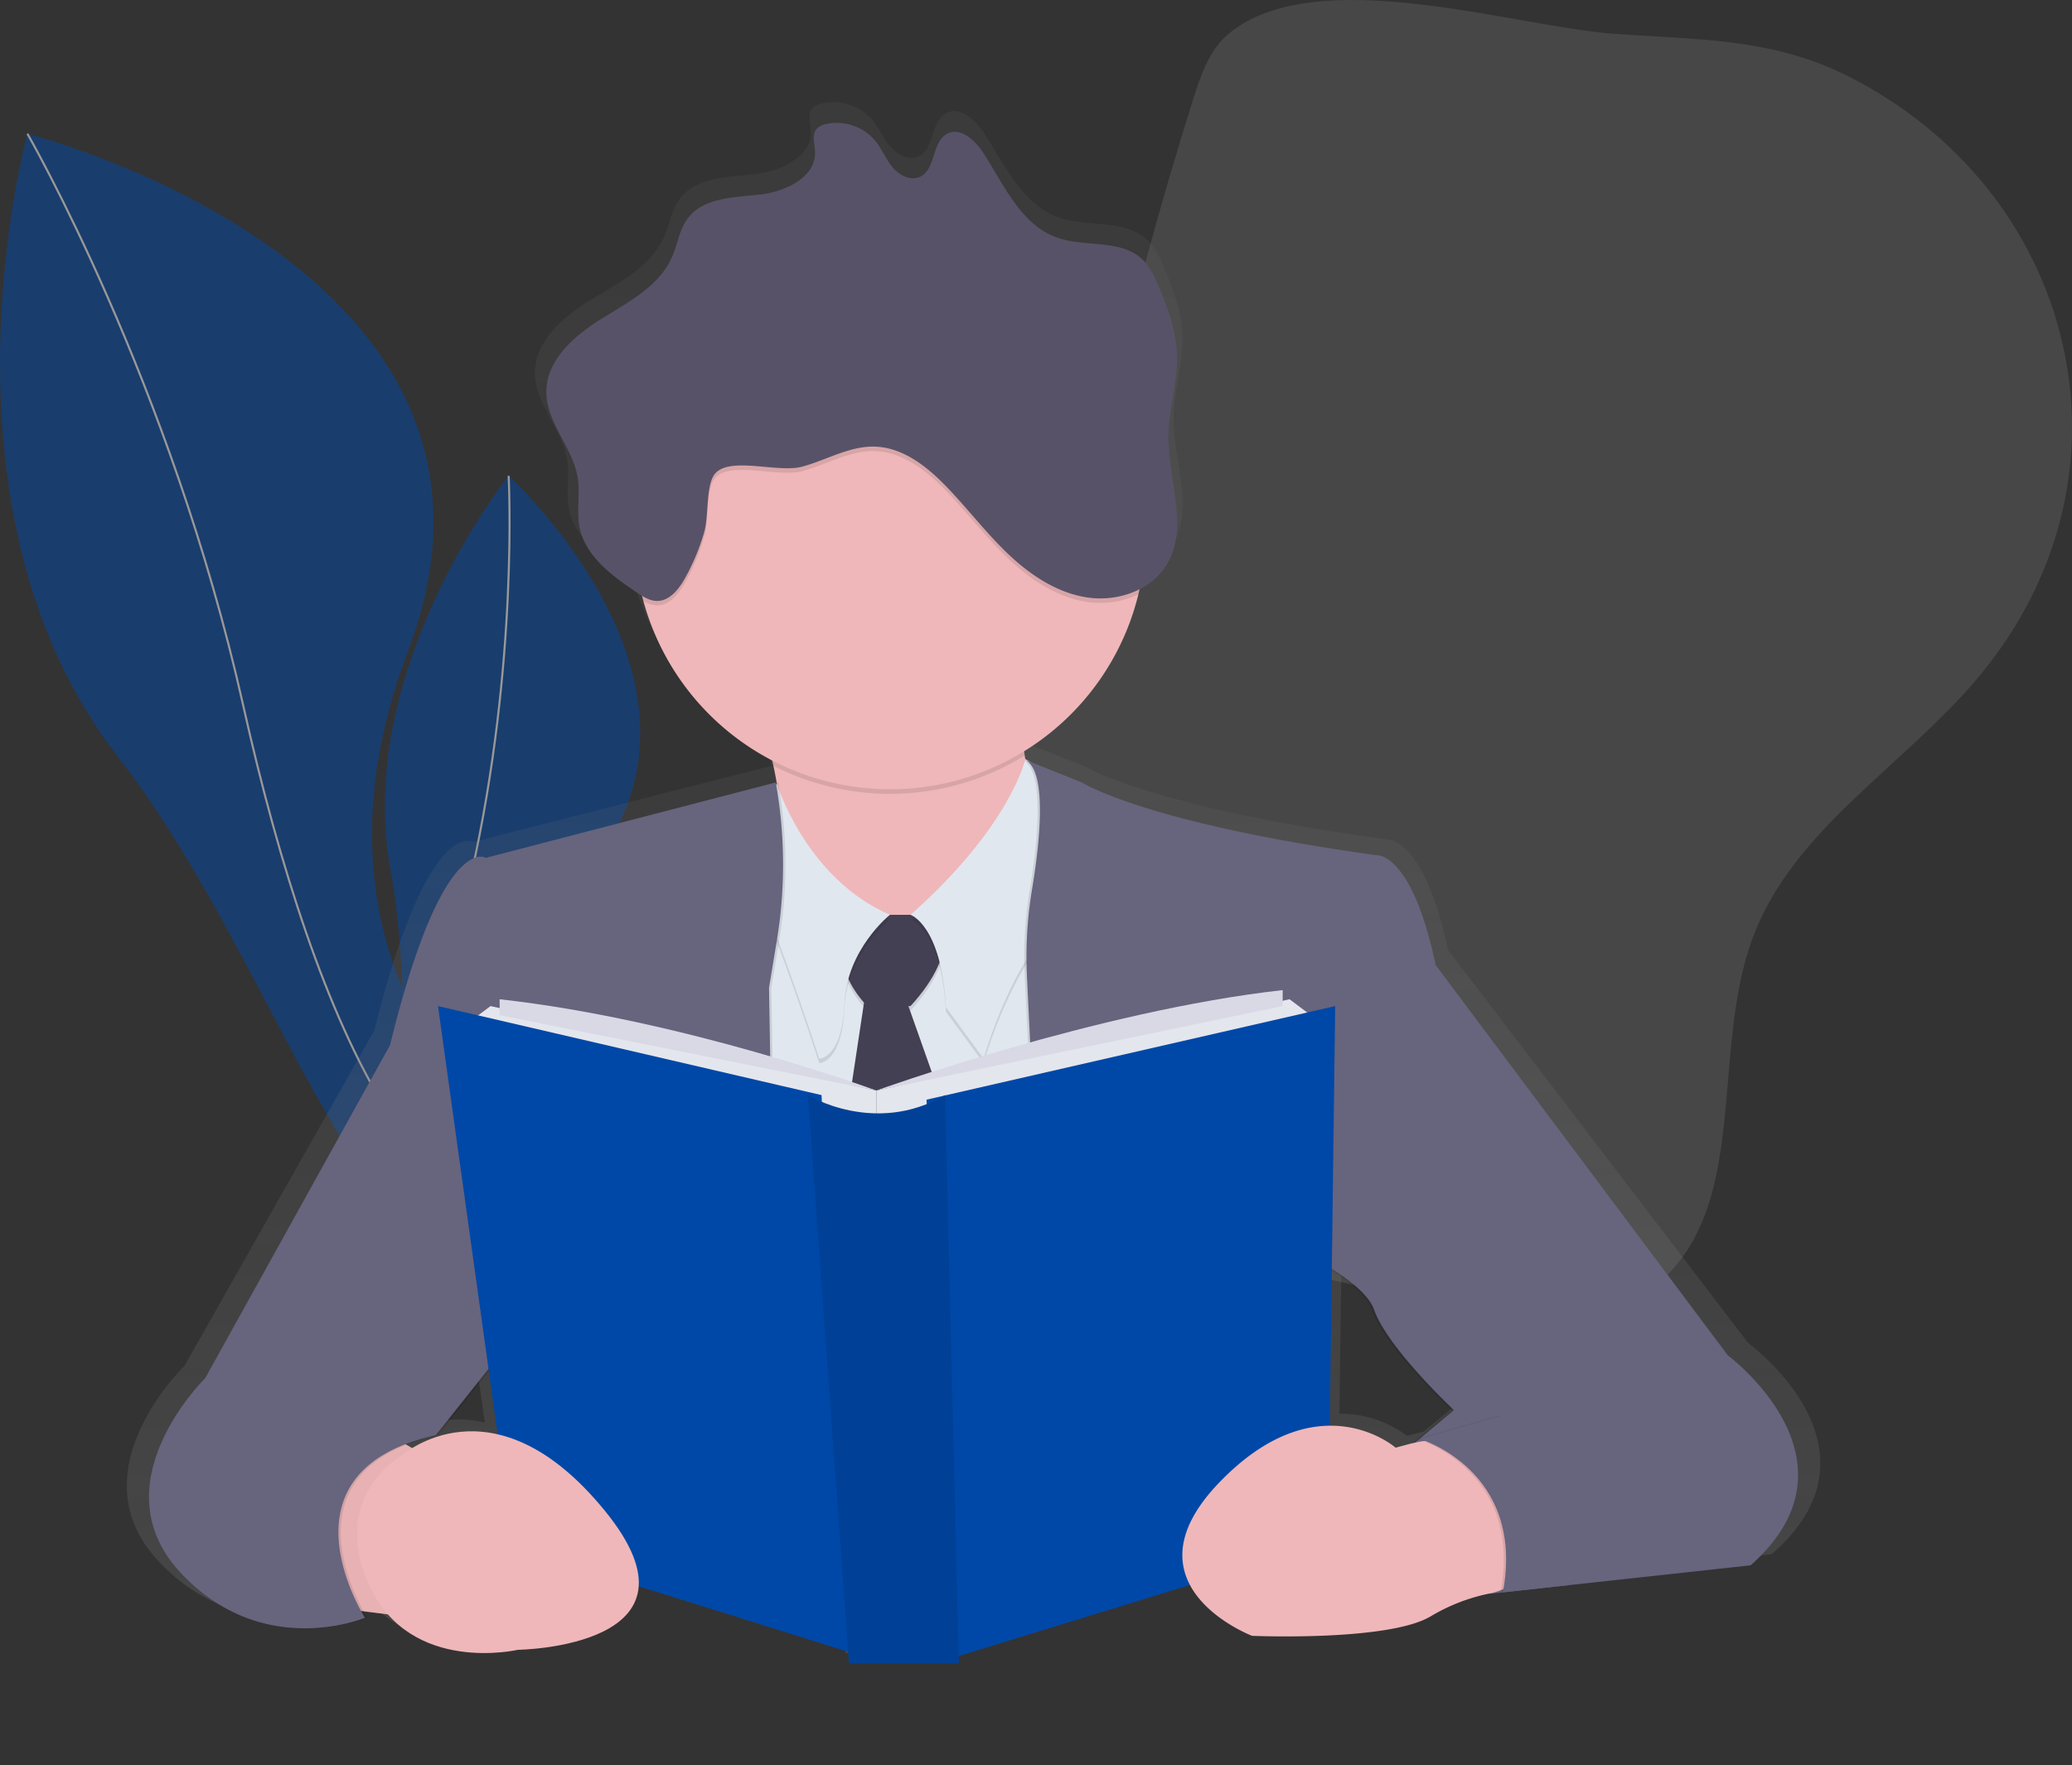 <?xml version="1.0" encoding="UTF-8" standalone="no"?>
<svg
   xmlns:dc="http://purl.org/dc/elements/1.1/"
   xmlns:cc="http://creativecommons.org/ns#"
   xmlns:rdf="http://www.w3.org/1999/02/22-rdf-syntax-ns#"
   xmlns:svg="http://www.w3.org/2000/svg"
   xmlns="http://www.w3.org/2000/svg"
   xmlns:sodipodi="http://sodipodi.sourceforge.net/DTD/sodipodi-0.dtd"
   xmlns:inkscape="http://www.inkscape.org/namespaces/inkscape"
   id="5e1838a0-6e06-4e3f-aa75-de6d8e6cdfa0"
   data-name="Layer 1"
   width="1007.04"
   height="858"
   viewBox="0 0 1007.04 858"
   version="1.1"
   sodipodi:docname="categories-dark.svg"
   inkscape:version="0.92.3 (2405546, 2018-03-11)">
  <rect x="0" y="0" width="1007.04" height="858" fill="#333333" stroke="none"/>
  <sodipodi:namedview
     pagecolor="#ffffff"
     bordercolor="#666666"
     borderopacity="1"
     objecttolerance="10"
     gridtolerance="10"
     guidetolerance="10"
     inkscape:pageopacity="0"
     inkscape:pageshadow="2"
     inkscape:window-width="1366"
     inkscape:window-height="717"
     id="namedview96"
     showgrid="false"
     inkscape:zoom="0.97712109"
     inkscape:cx="334.48825"
     inkscape:cy="207.12991"
     inkscape:window-x="0"
     inkscape:window-y="0"
     inkscape:window-maximized="1"
     inkscape:current-layer="5e1838a0-6e06-4e3f-aa75-de6d8e6cdfa0" />
  <defs
     id="defs9">
    <linearGradient
       id="cc082665-c41a-43d9-8451-73726d32e49c"
       x1="569.66"
       y1="824.63"
       x2="569.66"
       y2="70.6"
       gradientUnits="userSpaceOnUse">
      <stop
         offset="0"
         stop-color="gray"
         stop-opacity="0.25"
         id="stop2" />
      <stop
         offset="0.54"
         stop-color="gray"
         stop-opacity="0.12"
         id="stop4" />
      <stop
         offset="1"
         stop-color="gray"
         stop-opacity="0.1"
         id="stop6" />
    </linearGradient>
  </defs>
  <title
     id="title11">reading list</title>
  <g
     opacity="0.1"
     id="g15">
    <path
       d="M693.73,37.32c-9.33,7.66-13.5,19.8-17.14,31.31q-12.24,38.74-22.89,78C643.35,184.65,633.95,223.51,615,258.1s-46.56,63.26-73.87,91.59l-98.38,102c-30.4,31.53-62.83,67.92-62.25,111.72.5,38,27.06,71.71,59.56,91.33s70.48,27.65,107.65,35.37c18.87,3.92,38.9,7.77,57,1.25,21.74-7.82,35.91-28.77,55.78-40.56,35.65-21.17,80.82-9.26,120.76,1.84s87,19.52,119.39-6.34c47-37.53,26.74-113.14,47.73-169.5,19.92-53.49,75-84.25,111.15-128.41,80.76-98.63,45.45-235.63-66-290.93C957,39.39,921,40.32,881.39,37.47,832,33.93,736.3,2.35,693.73,37.32Z"
       transform="translate(-96.48 -21)"
       fill="#0048a7"
       id="path13"
       style="fill:#ffffff;opacity:1;stroke:none;stroke-opacity:1;fill-opacity:1" />
  </g>
  <g
     opacity="0.5"
     id="g21">
    <path
       d="M389.41,607.83s-165.2-83.6-94.6-270.33S109.8,86,109.8,86s-50.07,181.82,44,302.9S284.16,711,389.41,607.83Z"
       transform="translate(-96.48 -21)"
       fill="#0048a7"
       id="path17" />
    <path
       d="M109.8,86s69.7,120.77,104.87,277.87,92.43,286.74,173.89,241"
       transform="translate(-96.48 -21)"
       fill="none"
       stroke="#fff"
       stroke-miterlimit="10"
       id="path19" />
  </g>
  <g
     opacity="0.5"
     id="g27">
    <path
       d="M353.92,638.37s-66.06-94.83,21.58-186.24-31.83-199.82-31.83-199.82S268.32,346.43,286.31,444,270.07,670.7,353.92,638.37Z"
       transform="translate(-96.48 -21)"
       fill="#0048a7"
       id="path23" />
    <path
       d="M343.68,252.31s5,90.72-18.1,193.52-27.13,195.38,28.67,190.57"
       transform="translate(-96.48 -21)"
       fill="none"
       stroke="#fff"
       stroke-miterlimit="10"
       id="path25" />
  </g>
  <path
     d="M946.12,673.83l-145.85-191c-11.39-53.62-28.49-53.62-28.49-53.62-116.22-15.64-148.12-35.75-148.12-35.75l-26-10.18L595.49,382c-.1-.57-.21-1.14-.31-1.73s-.2-1.37-.28-2.06a125.45,125.45,0,0,0,57-76.8c.21-.84.4-1.7.6-2.55a32.84,32.84,0,0,0,13.59-12.11c11.17-18.31.56-41.49.8-62.82.15-13.48,4.8-26.69,4.27-40.16-.44-11.28-4.48-22.11-8.89-32.53-2.14-5.07-4.5-10.25-8.6-14-10.87-9.87-28.47-5.64-42.43-10.5-18.06-6.29-26.47-25.89-36.91-41.65-4-6.08-11.28-12.5-17.85-9.17-7.71,3.9-5.62,17.25-13.41,21-4.72,2.27-10.49-.59-13.86-4.55s-5.3-8.93-8.62-12.93A25.34,25.34,0,0,0,496,71.2a8.53,8.53,0,0,0-4.67,2.39c-2.49,2.9-.93,7.22-.76,11,.59,12.73-15,19.8-27.88,21.15s-28.06,1.51-35.77,11.76c-4.08,5.43-4.95,12.5-7.7,18.68-6.38,14.33-21.81,22.18-35.37,30.41s-27.52,20.23-27.4,35.87c.12,15,13.36,27.15,15.69,42,1.24,7.87-.69,16,.85,23.83,2.83,14.36,16.25,24,28.63,32.15.84.55,1.69,1.1,2.56,1.62.22.88.44,1.75.68,2.62a125.91,125.91,0,0,0,64.36,78c.2.84.39,1.69.58,2.56.59,2.68,1.14,5.47,1.63,8.33l-.38.1,0-.28L327,430.12a6.24,6.24,0,0,0-2.71-.34c-5.9-.48-24.35,5.88-45.88,92.13L186.13,685s-53.55,51.39-12.53,95c20.91,22.21,44.49,27.58,62.58,27.51A86.36,86.36,0,0,0,267,802.29s-.74-1.14-1.88-3.16l12.2,1.49c24,26.68,64.88,17.31,64.88,17.31s58.15-.66,60.29-31.07L507,818.92l.42,5.71h54.88l-.09-3.64,115.46-34.78c9,16.64,31,24.87,31,24.87s67.76,2.85,89.06-9.49a95.17,95.17,0,0,1,28.86-11.11l.59-.06-.14.14,130.46-14C1016.76,725.21,946.12,673.83,946.12,673.83ZM289.45,719.25l-2.87-1.66a106.09,106.09,0,0,1,15.77-4.66l25.38-31.33,4.39,30.9A57.72,57.72,0,0,0,289.45,719.25ZM780.32,719a53.22,53.22,0,0,0-32.85-10.75l1-76.06C758,638.28,766,645,768.37,651.48c6.84,19,39.88,49.15,39.88,49.15l-17.16,14.1h0l-2.67,2.19c-.72.17-1.44.34-2.16.53Z"
     transform="translate(-96.48 -21)"
     fill="url(#cc082665-c41a-43d9-8451-73726d32e49c)"
     id="path33" />
  <polygon
     points="166.28 782 192.91 785.33 208.44 708.77 178.48 691.01 139.65 733.18 166.28 782"
     fill="#efb7b9"
     id="polygon35" />
  <polygon
     points="166.28 782 192.91 785.33 208.44 708.77 178.48 691.01 139.65 733.18 166.28 782"
     opacity="0.03"
     id="polygon37" />
  <path
     d="M620,426.86l-64.35,57.7s-124.27,27.74-93.2-11.1c17.6-22,15.26-55.39,9.92-80.21a208.09,208.09,0,0,0-9.92-33S622.25,263.76,600.06,337c-6.58,21.72-7.5,38.47-5.55,51.27C599.17,418.63,620,426.86,620,426.86Z"
     transform="translate(-96.48 -21)"
     fill="#efb7b9"
     id="path39" />
  <path
     d="M600.06,337c-6.58,21.72-7.5,38.47-5.55,51.27a124.41,124.41,0,0,1-122.12,5,208.09,208.09,0,0,0-9.92-33S622.25,263.76,600.06,337Z"
     transform="translate(-96.48 -21)"
     opacity="0.1"
     id="path41" />
  <path
     d="M653.32,280.4A124.27,124.27,0,1,1,529,156.13,123.91,123.91,0,0,1,653.32,280.4Z"
     transform="translate(-96.48 -21)"
     fill="#efb7b9"
     id="path43" />
  <polygon
     points="347.13 420.29 347.13 647.74 565.71 629.99 529.1 398.1 432.57 455.79 347.13 420.29"
     fill="#e1e7ef"
     id="polygon45" />
  <path
     d="M562.33,581.09,538,512.3H539c25.52-27.74,14.42-44.38,14.42-44.38H518c-22.55,16-6.9,36.73-1.59,42.7l-10.62,70.47Z"
     transform="translate(-96.48 -21)"
     opacity="0.1"
     id="path47" />
  <path
     d="M562.33,578.87,538,510.08H539c25.52-27.74,14.42-44.38,14.42-44.38H518c-22.55,16-6.9,36.73-1.59,42.7l-10.62,70.47Z"
     transform="translate(-96.48 -21)"
     fill="#444053"
     id="path49" />
  <path
     d="M594.81,392.2s-7,32.44-55.77,75.71c0,0,15,5,17.2,44.94l18.31,25s14.42-52.15,39.94-69.9,0-64.35,0-64.35Z"
     transform="translate(-96.48 -21)"
     opacity="0.1"
     id="path51" />
  <path
     d="M594.81,390s-7,32.44-55.77,75.71c0,0,15,5,17.2,44.94l18.31,25s14.42-52.15,39.94-69.9,0-64.35,0-64.35Z"
     transform="translate(-96.48 -21)"
     fill="#e1e7ef"
     id="path53" />
  <path
     d="M529,467.91S508,484.56,506.86,511.19s-12.2,26.63-12.2,26.63-27.74-85.43-36.61-93.2,16-40.54,16-40.54S488,450.16,529,467.91Z"
     transform="translate(-96.48 -21)"
     opacity="0.1"
     id="path55" />
  <path
     d="M529,465.7S508,482.34,506.86,509s-12.2,26.63-12.2,26.63S466.91,450.16,458,442.4s16-40.54,16-40.54S488,447.94,529,465.7Z"
     transform="translate(-96.48 -21)"
     fill="#e1e7ef"
     id="path57" />
  <path
     d="M593.4,390.25l27.74,11.1s31.07,20,144.24,35.51c0,0,16.64,0,27.74,53.26l142,189.73s68.79,51,11.1,102.08l-127,13.87s73.23-69.9-37.72-72.12L802,706.47s-32.18-30-38.83-48.82-61-39.94-61-39.94l6.66,159.77L608.93,793l-14.4-297.3a197.44,197.44,0,0,1,2.4-41.93C600.69,431.22,604.66,395.5,593.4,390.25Z"
     transform="translate(-96.48 -21)"
     opacity="0.1"
     id="path59" />
  <path
     d="M594.51,390.25l27.74,11.1s31.07,20,144.24,35.51c0,0,16.64,0,27.74,53.26l142,189.73s68.79,51,11.1,102.08l-127,13.87s73.23-69.9-37.72-72.12l20.53-17.2s-32.18-30-38.83-48.82-61-39.94-61-39.94l6.66,159.77L610,793l-14.4-297.3a197.44,197.44,0,0,1,2.4-41.93C601.8,431.22,605.77,395.5,594.51,390.25Z"
     transform="translate(-96.48 -21)"
     fill="#67647e"
     id="path61" />
  <path
     d="M474.68,401.34,333.77,438s-21.08-13.31-46.6,91l-89.87,162s-52.15,51-12.2,94.31S275,807.43,275,807.43s-45.49-71,34.4-88.76l30-37.72,135.36,15.53L471.35,501.2l3.79-22.76a226,226,0,0,0,0-74.31Z"
     transform="translate(-96.48 -21)"
     opacity="0.1"
     id="path63" />
  <path
     d="M473.57,401.34,332.66,438s-21.08-13.31-46.6,91l-89.87,162S144,742,184,785.24s89.87,22.19,89.87,22.19-45.49-71,34.4-88.76l30-37.72,135.36,15.53L470.24,501.2,474,478.44a226,226,0,0,0,0-74.31Z"
     transform="translate(-96.48 -21)"
     fill="#67647e"
     id="path65" />
  <polygon
     points="238.4 489.08 225.08 499.06 425.91 550.1 425.91 530.13 238.4 489.08"
     fill="#e4e6ed"
     id="polygon67" />
  <polygon
     points="626.74 485.75 640.05 495.74 425.91 550.1 425.91 530.13 626.74 485.75"
     fill="#e4e6ed"
     id="polygon69" />
  <polygon
     points="212.88 489.08 399.28 532.35 412.59 803.08 249.49 752.04 212.88 489.08"
     fill="#0048a7"
     id="polygon71" />
  <polygon
     points="648.93 489.08 450.32 534.57 461.41 806.41 645.6 749.82 648.93 489.08"
     fill="#0048a7"
     id="polygon73" />
  <path
     d="M489.1,553.35s32.54,20,66.75,0l6.66,276.28H509.08Z"
     transform="translate(-96.48 -21)"
     fill="#0048a7"
     id="path75" />
  <path
     d="M489.1,553.35s32.54,20,66.75,0l6.66,276.28H509.08Z"
     transform="translate(-96.48 -21)"
     opacity="0.1"
     id="path77" />
  <path
     d="M339.32,506.75v7.77l183.07,36.61S429.19,516.73,339.32,506.75Z"
     transform="translate(-96.48 -21)"
     fill="#d8d9e5"
     id="path79" />
  <path
     d="M719.89,502.31v7.77l-197.5,41.05S630,512.3,719.89,502.31Z"
     transform="translate(-96.48 -21)"
     fill="#d8d9e5"
     id="path81" />
  <path
     d="M780.58,723.18l-5.79,1.56s-37.71-33-85.78,17,16,74.47,16,74.47,66,2.83,86.73-9.43a91.23,91.23,0,0,1,28.89-11.19,29.52,29.52,0,0,0,16.18-9.13h0a38.61,38.61,0,0,0,9.66-31.84h0A38.61,38.61,0,0,0,818.07,723h0A73.16,73.16,0,0,0,780.58,723.18Z"
     transform="translate(-96.48 -21)"
     fill="#efb7b9"
     id="path83" />
  <path
     d="M291.61,728.66s44.38-39.94,98.75,26.63S348.19,823,348.19,823,296,835.17,276.07,791.9,291.61,728.66,291.61,728.66Z"
     transform="translate(-96.48 -21)"
     fill="#efb7b9"
     id="path85" />
  <path
     d="M785.28,720.47s51.59,15.06,40.53,74.59l31.18-3.4,6.58-30.27-13.31-42.16-25.52-10Z"
     transform="translate(-96.48 -21)"
     opacity="0.1"
     id="path87" />
  <path
     d="M786.39,720.47s51.59,15.06,40.53,74.59l31.18-3.4,6.58-30.27-13.31-42.16-25.52-10Z"
     transform="translate(-96.48 -21)"
     fill="#67647e"
     id="path89" />
  <path
     d="M653.32,280.4a123.91,123.91,0,0,1-3.54,29.52,43.16,43.16,0,0,1-25.06,3.68c-14.7-2.25-27.68-11-38.43-21.27s-19.77-22.22-30.14-32.9c-9.4-9.68-21-18.73-34.48-19.12-12.24-.36-23.39,6.48-35.19,9.72-12.36,3.4-37.26-5.88-43.29,4.6-3.54,6.16-2.29,19.71-4.38,27a105.93,105.93,0,0,1-9.53,22.85c-3,5.27-7.41,10.86-13.46,10.81a13.61,13.61,0,0,1-6.64-2.12,124.28,124.28,0,1,1,244.15-32.8Z"
     transform="translate(-96.48 -21)"
     opacity="0.1"
     id="path91" />
  <path
     d="M486.47,247.83c11.81-3.24,23-10.08,35.19-9.72,13.48.39,25.09,9.44,34.48,19.12,10.36,10.67,19.38,22.62,30.14,32.9s23.73,19,38.43,21.27,31.25-3.26,38.88-16c10.87-18.18.55-41.21.78-62.39.15-13.39,4.67-26.51,4.16-39.89-.43-11.2-4.36-22-8.65-32.31-2.09-5-4.38-10.18-8.38-13.89-10.59-9.8-27.72-5.6-41.32-10.43-17.58-6.25-25.78-25.72-35.94-41.37-3.92-6-11-12.41-17.38-9.11-7.51,3.88-5.47,17.14-13.06,20.86-4.6,2.25-10.22-.59-13.5-4.52s-5.17-8.87-8.39-12.84a24.4,24.4,0,0,0-24-8.19,8.25,8.25,0,0,0-4.55,2.37c-2.42,2.88-.91,7.17-.74,10.93.58,12.64-14.57,19.66-27.15,21s-27.33,1.5-34.83,11.69c-4,5.39-4.82,12.41-7.5,18.55-6.22,14.24-21.24,22-34.45,30.21s-26.8,20.1-26.68,35.63c.12,14.93,13,27,15.28,41.73,1.2,7.82-.67,15.9.83,23.67,2.75,14.26,15.82,23.83,27.88,31.93,3,2,6.2,4.09,9.8,4.12,6,.05,10.49-5.54,13.46-10.81a106,106,0,0,0,9.53-22.85c2.09-7.31.84-20.86,4.38-27C449.21,241.95,474.11,251.22,486.47,247.83Z"
     transform="translate(-96.48 -21)"
     fill="#585268"
     id="path93" />
</svg>
